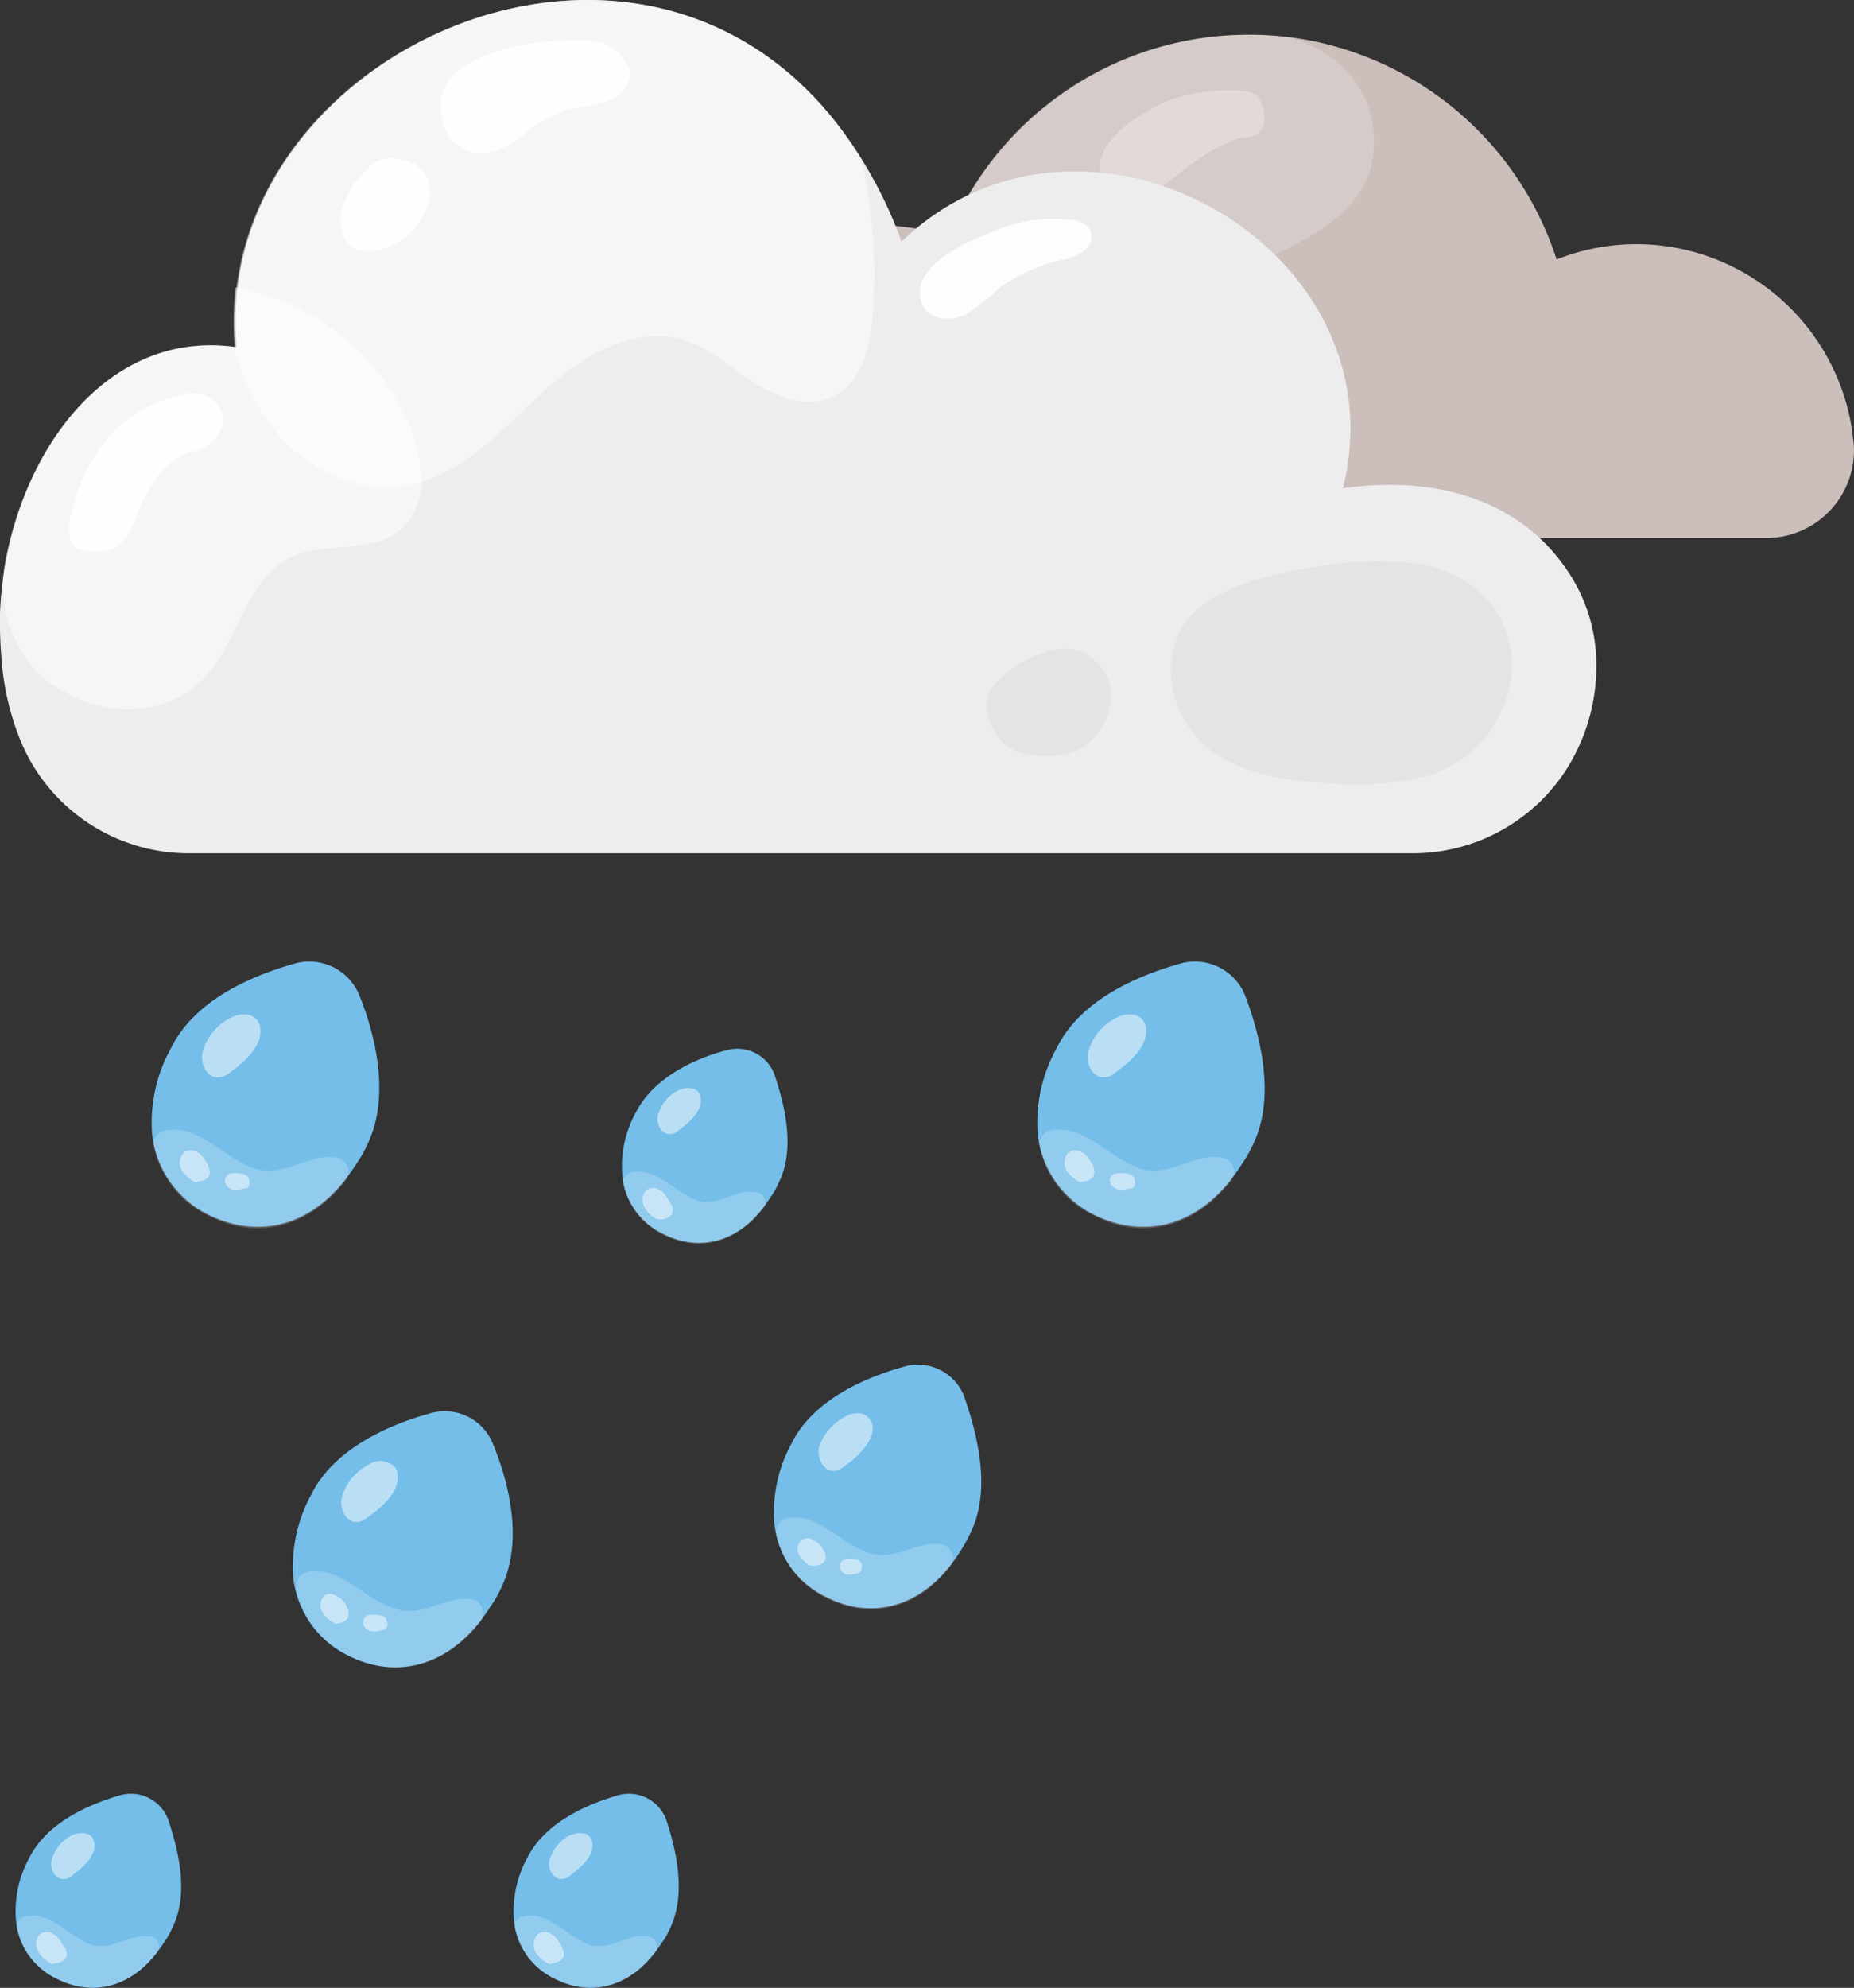 <svg id="Vintagio_Design" data-name="Vintagio Design" xmlns="http://www.w3.org/2000/svg" viewBox="0 0 186.52 199.86"><rect x="0" y="0" width="186.52" height="199.86" fill="#333333" stroke="none"/><title>rain</title><g id="c"><path d="M177.8,54.2H72.4a8.88,8.88,0,0,1-8.8-9.8v-.2A24.55,24.55,0,0,1,85.5,22.9a23.76,23.76,0,0,1,10,1c.1-.2.1-.3.2-.5a32.67,32.67,0,0,1,30-19.8,31.71,31.71,0,0,1,8.8,1.2,32.63,32.63,0,0,1,22.2,21.4,21.68,21.68,0,0,1,10.5-1.4,22,22,0,0,1,19.3,19.1c0,.3.1.7.1,1a8.81,8.81,0,0,1-8.8,9.3Z" transform="translate(-0.1 -0.11)" style="fill:#cbbebb;fill-rule:evenodd"/><path d="M137.1,19.1c-2.6,4.4-8.2,6-12.5,8.8-6,3.9-10.4,10.8-17.5,11.9a8.69,8.69,0,0,1-5.7-.9,9.88,9.88,0,0,1-4.1-5.3,25.76,25.76,0,0,1-1.6-7.3A10.77,10.77,0,0,1,96.8,21,32.48,32.48,0,0,1,125.6,3.6a21.75,21.75,0,0,1,2.5.1c5.8.4,10.6,5.2,10.2,11.1a8.21,8.21,0,0,1-1.2,4.3Z" transform="translate(-0.1 -0.11)" style="fill:#fff;fill-rule:evenodd;opacity:0.2;isolation:isolate"/><path d="M124.6,9.2h-1.7a16.88,16.88,0,0,0-5.9,1.3,25,25,0,0,0-3.5,2.1c-1.6,1.3-3.2,3.1-2.6,5.2a3.33,3.33,0,0,0,2.3,2.3c1.7.4,3-.6,4.2-1.5a40.22,40.22,0,0,1,4.7-3.4,25.57,25.57,0,0,1,2.4-1.1c.8-.3,1.7-.1,2.3-.7a1.87,1.87,0,0,0,.5-1.4,3.41,3.41,0,0,0-.7-2.2,2.2,2.2,0,0,0-1.6-.5.76.76,0,0,0-.4-.1Z" transform="translate(-0.1 -0.11)" style="fill:#fff;fill-rule:evenodd;opacity:0.3;isolation:isolate"/><path d="M107.4,20.2a1.93,1.93,0,0,1,1,.3,3.55,3.55,0,0,1,1.4,2.5,3.13,3.13,0,0,1-1.9,3,3.59,3.59,0,0,1-1.8.2,2.09,2.09,0,0,1-1.3-.7c-.9-1-.5-2.8.1-3.8a3.52,3.52,0,0,1,2.5-1.5Z" transform="translate(-0.1 -0.11)" style="fill:#fff;fill-rule:evenodd;opacity:0.3;isolation:isolate"/><path d="M89.9,28.5h0a17.86,17.86,0,0,0-9.1,2,5.7,5.7,0,0,0-2.6,2.9c-.4,1.1-.7,2.9.6,3.5a2.26,2.26,0,0,0,1.6.2,9.28,9.28,0,0,0,3.5-1.6,10.1,10.1,0,0,1,4.6-1.8,19.42,19.42,0,0,0,2.4-.2,2.31,2.31,0,0,0,1.6-2.8,2.77,2.77,0,0,0-2.6-2.2Z" transform="translate(-0.1 -0.11)" style="fill:#fff;fill-rule:evenodd;opacity:0.3;isolation:isolate"/><path d="M160.7,66.9a19.35,19.35,0,0,1-3.1,10.7,18.36,18.36,0,0,1-15.5,8.3H19.2a18.31,18.31,0,0,1-16.9-11,26.86,26.86,0,0,1-2-8,45.2,45.2,0,0,1-.2-5.2C.7,47.4,9.9,33.1,23.8,35h.1a29.82,29.82,0,0,1,.1-6C27.3,2.2,68.7-13.6,86.9,16.3a43.48,43.48,0,0,1,3.9,8.1c18.4-17.7,50.5.6,44.4,24.8h0c10.7-1.5,18.1,2.1,22.1,7.6a16.83,16.83,0,0,1,3.4,10.1Z" transform="translate(-0.1 -0.11)" style="fill:#ededed;fill-rule:evenodd"/><path d="M87.9,31.7c-.2,3.2-1.1,6.9-4,8.3-2.5,1.2-5.5.1-7.9-1.4s-4.4-3.5-7.1-4.3c-5.3-1.6-10.7,1.9-14.7,5.7s-8.1,8.2-13.6,9c-4.9.7-9.9-1.9-13-5.8a22.53,22.53,0,0,1-3.9-8.1h.1C21,4.8,67.2-15.8,86.8,16.3A52.89,52.89,0,0,1,87.9,31.7Z" transform="translate(-0.1 -0.11)" style="fill:#fff;fill-rule:evenodd;opacity:0.5;isolation:isolate"/><path d="M40.6,53.2c-2.9,2.7-7.7,1.3-11.2,2.9-4.7,2.2-5.3,8.8-9,12.4-3.9,3.9-10.6,3.7-15,.4l-.1.1A12.79,12.79,0,0,1,.7,56.2C3.1,44,11.7,33.3,23.7,35h0a29.82,29.82,0,0,1,.1-6A23.68,23.68,0,0,1,40.7,41.5a16.34,16.34,0,0,1,1.7,5.7,6.85,6.85,0,0,1-1.8,6Z" transform="translate(-0.1 -0.11)" style="fill:#fff;fill-rule:evenodd;opacity:0.5;isolation:isolate"/><path d="M63.2,6.6a4.47,4.47,0,0,0-4-2.4c-4.2-.1-8.4.3-11.9,2.3a5.26,5.26,0,0,0-2.6,2.7,4.68,4.68,0,0,0-.2,1.7,5.15,5.15,0,0,0,1.1,3.4,4.06,4.06,0,0,0,3.1,1.2,6.63,6.63,0,0,0,3.2-1.2c.7-.5,1.3-1.1,2.1-1.6a11.6,11.6,0,0,1,4.3-1.8,9.72,9.72,0,0,0,3.7-1c1.1-.7,1.9-2.2,1.2-3.3Z" transform="translate(-0.1 -0.11)" style="fill:#fff;fill-rule:evenodd;opacity:0.9;isolation:isolate"/><path d="M39.5,16a2.88,2.88,0,0,0-2,.7,9.51,9.51,0,0,0-2.7,3.6,4,4,0,0,0-.4,2.6,2.8,2.8,0,0,0,1.4,2.2,3.71,3.71,0,0,0,2.1.2A6.85,6.85,0,0,0,43,21.1a4.19,4.19,0,0,0,.2-2.7h0a3,3,0,0,0-2.8-2.2l-.9-.2Z" transform="translate(-0.1 -0.11)" style="fill:#fff;fill-rule:evenodd;opacity:0.9;isolation:isolate"/><path d="M19.1,39.7a13.28,13.28,0,0,0-8.5,4.9,18,18,0,0,0-3.5,8,3,3,0,0,0,.5,2.5,2.6,2.6,0,0,0,1.5.4,4.25,4.25,0,0,0,2.5-.3c1.2-.6,1.8-2.1,2.3-3.4,1-2.7,2.7-5.4,5.5-6.3.2,0,.3-.1.5-.1a3.79,3.79,0,0,0,2.3-1.8c1.2-2.3-1.1-4.3-3.1-3.9Z" transform="translate(-0.1 -0.11)" style="fill:#fff;fill-rule:evenodd;opacity:0.9;isolation:isolate"/><path d="M94.8,26.1a6.83,6.83,0,0,0-1.8,2,2.87,2.87,0,0,0-.2,2.4c.7,1.9,2.9,2,4.5,1.2a22.41,22.41,0,0,0,3.4-2.7,18.38,18.38,0,0,1,6.4-2.8,5.58,5.58,0,0,0,2.1-.9,1.75,1.75,0,0,0,.6-2,2.4,2.4,0,0,0-2-1.1,15.19,15.19,0,0,0-7.6,1.1l-1.2.5a16.86,16.86,0,0,0-4.2,2.3Z" transform="translate(-0.1 -0.11)" style="fill:#fff;fill-rule:evenodd;opacity:0.9;isolation:isolate"/><path d="M136.6,56.6a29.92,29.92,0,0,1,5.2.1,11.9,11.9,0,0,1,8,3.8c5.3,6.2,1.2,15.4-6,17.6a29.46,29.46,0,0,1-9.4.8c-4.1-.2-8.5-.7-12-3-4.7-3.1-6.3-10.3-2-14.4a15.76,15.76,0,0,1,6.2-3.1,48.83,48.83,0,0,1,10-1.8Z" transform="translate(-0.1 -0.11)" style="fill:#cbbebb;fill-rule:evenodd;opacity:0.2;isolation:isolate"/><path d="M103.7,66.3a11.21,11.21,0,0,0-3.9,3,3.5,3.5,0,0,0-.1,3.3,6.11,6.11,0,0,0,1.3,2.2c1.9,1.7,6.1,1.7,8.1.4a6.6,6.6,0,0,0,2.8-5.8,5.61,5.61,0,0,0-2.6-3.6c-1.5-.8-3.6-.5-5.6.5Z" transform="translate(-0.1 -0.11)" style="fill:#cbbebb;fill-rule:evenodd;opacity:0.2;isolation:isolate"/><path d="M37,115.3a11.78,11.78,0,0,1-1.1,1.9c-4,6.3-9.7,7.5-14.7,5.1a10.27,10.27,0,0,1-5.8-8.2,15.37,15.37,0,0,1,1.9-8.6c2.4-4.9,8.2-7.3,12.4-8.5a5.44,5.44,0,0,1,6.6,3.3c1.6,4,3.1,10.2.7,15Z" transform="translate(-0.1 -0.11)" style="fill:#75beea;fill-rule:evenodd"/><path d="M34,116.5a1.47,1.47,0,0,1,.8,2.4c-3.9,4.9-9.1,5.8-13.6,3.5a10,10,0,0,1-5.6-6.9,1.4,1.4,0,0,1,1-1.7c3.4-.8,5.9,2.7,9.1,3.8,3.2.9,5.4-1.6,8.3-1.1Z" transform="translate(-0.1 -0.11)" style="fill:#fff;fill-rule:evenodd;opacity:0.2;isolation:isolate"/><path d="M24.6,102.1a2.66,2.66,0,0,0-1.2.3,5.44,5.44,0,0,0-2.9,3.4c-.4,1.6.9,3.4,2.5,2.3,1.3-.9,3.4-2.6,3.3-4.4a1.55,1.55,0,0,0-1.7-1.6Z" transform="translate(-0.1 -0.11)" style="fill:#fff;fill-rule:evenodd;opacity:0.5;isolation:isolate"/><path d="M21,117.2a4.44,4.44,0,0,0-.8-1.1c-.1,0-.1-.1-.2-.1a1.09,1.09,0,0,0-1.5.1,1.51,1.51,0,0,0-.1,1.7,3.82,3.82,0,0,0,.9.9c.1.1.2.1.3.2a.3.3,0,0,0,.4,0,1.43,1.43,0,0,0,1.1-.5,1,1,0,0,0,0-.9c-.1-.2-.1-.2-.1-.3Z" transform="translate(-0.1 -0.11)" style="fill:#fff;fill-rule:evenodd;opacity:0.5;isolation:isolate"/><path d="M23.2,118.1a4,4,0,0,1,1.1,0,1.42,1.42,0,0,1,.6.2.91.91,0,0,1,.3.7c0,.4-.2.6-.5.6-.5.1-1.2.3-1.6-.1a.8.8,0,0,1,.1-1.4Z" transform="translate(-0.1 -0.11)" style="fill:#fff;fill-rule:evenodd;opacity:0.5;isolation:isolate"/><path d="M78.4,119.1a6.38,6.38,0,0,1-.8,1.4c-2.9,4.6-7.1,5.5-10.7,3.7a7.21,7.21,0,0,1-4.2-6,11.18,11.18,0,0,1,1.4-6.3c1.8-3.5,6-5.4,9.1-6.2a4,4,0,0,1,4.8,2.4c1,3,2.2,7.5.4,11Z" transform="translate(-0.1 -0.11)" style="fill:#75beea;fill-rule:evenodd"/><path d="M76.2,120a1,1,0,0,1,.6,1.7c-2.8,3.6-6.6,4.2-9.9,2.6a7.52,7.52,0,0,1-4.1-5.1,1,1,0,0,1,.8-1.2c2.5-.6,4.3,1.9,6.6,2.8,2.2.7,3.8-1.2,6-.8Z" transform="translate(-0.1 -0.11)" style="fill:#fff;fill-rule:evenodd;opacity:0.2;isolation:isolate"/><path d="M69.3,109.5a2.92,2.92,0,0,0-.9.2,4,4,0,0,0-2.1,2.5c-.3,1.1.7,2.5,1.9,1.7.9-.7,2.5-1.9,2.4-3.2,0-.9-.6-1.2-1.3-1.2Z" transform="translate(-0.1 -0.11)" style="fill:#fff;fill-rule:evenodd;opacity:0.5;isolation:isolate"/><path d="M67.5,121a4.44,4.44,0,0,0-.8-1.1c-.1,0-.1-.1-.2-.1a1.09,1.09,0,0,0-1.5.1,1.51,1.51,0,0,0,0,1.7,2.58,2.58,0,0,0,.9.9c.1.1.2.1.3.2h.4a1.43,1.43,0,0,0,1.1-.5,1,1,0,0,0,0-.9C67.5,121.1,67.5,121,67.5,121Z" transform="translate(-0.1 -0.11)" style="fill:#fff;fill-rule:evenodd;opacity:0.5;isolation:isolate"/><path d="M126.1,115.3a11.78,11.78,0,0,1-1.1,1.9c-4,6.3-9.7,7.5-14.7,5.1a10.27,10.27,0,0,1-5.8-8.2,15.37,15.37,0,0,1,1.9-8.6c2.4-4.9,8.2-7.3,12.4-8.5a5.44,5.44,0,0,1,6.6,3.3c1.5,4,3.1,10.2.7,15Z" transform="translate(-0.1 -0.11)" style="fill:#75beea;fill-rule:evenodd"/><path d="M123.1,116.5a1.47,1.47,0,0,1,.8,2.4c-3.9,4.9-9.1,5.8-13.6,3.5a10,10,0,0,1-5.6-6.9,1.4,1.4,0,0,1,1-1.7c3.4-.8,5.9,2.7,9.1,3.8,3.1.9,5.3-1.6,8.3-1.1Z" transform="translate(-0.1 -0.11)" style="fill:#fff;fill-rule:evenodd;opacity:0.2;isolation:isolate"/><path d="M113.7,102.1a2.66,2.66,0,0,0-1.2.3,5.44,5.44,0,0,0-2.9,3.4c-.4,1.6.9,3.4,2.5,2.3,1.3-.9,3.4-2.6,3.3-4.4a1.55,1.55,0,0,0-1.7-1.6Z" transform="translate(-0.1 -0.11)" style="fill:#fff;fill-rule:evenodd;opacity:0.5;isolation:isolate"/><path d="M110,117.2a4.44,4.44,0,0,0-.8-1.1c-.1,0-.1-.1-.2-.1a1.09,1.09,0,0,0-1.5.1,1.51,1.51,0,0,0-.1,1.7,3.82,3.82,0,0,0,.9.9c.1.1.2.1.3.2a.3.3,0,0,0,.4,0,1.43,1.43,0,0,0,1.1-.5,1,1,0,0,0,0-.9c0-.2,0-.2-.1-.3Z" transform="translate(-0.1 -0.11)" style="fill:#fff;fill-rule:evenodd;opacity:0.5;isolation:isolate"/><path d="M112.3,118.1a4,4,0,0,1,1.1,0,1.42,1.42,0,0,1,.6.2.91.91,0,0,1,.3.7c0,.4-.2.6-.5.6-.5.1-1.2.3-1.6-.1a.75.75,0,0,1,.1-1.4Z" transform="translate(-0.1 -0.11)" style="fill:#fff;fill-rule:evenodd;opacity:0.5;isolation:isolate"/><path d="M50.5,159.8a11.78,11.78,0,0,1-1.1,1.9c-3.8,6-9.4,7.3-14.2,4.9a9.93,9.93,0,0,1-5.6-7.9,15.1,15.1,0,0,1,1.8-8.3c2.3-4.7,8-7.1,12-8.2a5.22,5.22,0,0,1,6.3,3.1C51.3,149.2,52.8,155.1,50.5,159.8Z" transform="translate(-0.1 -0.11)" style="fill:#75beea;fill-rule:evenodd"/><path d="M47.6,160.9a1.42,1.42,0,0,1,.8,2.3c-3.8,4.8-8.8,5.6-13.1,3.4a9.59,9.59,0,0,1-5.4-6.7,1.45,1.45,0,0,1,1-1.7c3.3-.8,5.7,2.6,8.8,3.6,2.9,1.1,5-1.3,7.9-.9Z" transform="translate(-0.1 -0.11)" style="fill:#fff;fill-rule:evenodd;opacity:0.2;isolation:isolate"/><path d="M38.4,147a2,2,0,0,0-1.1.3,5.41,5.41,0,0,0-2.8,3.3c-.4,1.5.9,3.3,2.4,2.2,1.3-.9,3.3-2.5,3.2-4.2.1-1.1-.8-1.5-1.7-1.6Z" transform="translate(-0.1 -0.11)" style="fill:#fff;fill-rule:evenodd;opacity:0.5;isolation:isolate"/><path d="M35,161.7a2,2,0,0,0-.8-1c-.1,0-.1-.1-.2-.1-.5-.3-1-.4-1.4.1a1.35,1.35,0,0,0,0,1.6,3,3,0,0,0,.8.8c.1.1.2.1.3.2a.3.3,0,0,0,.4,0,1.23,1.23,0,0,0,1-.5,1.39,1.39,0,0,0,0-.9.31.31,0,0,1-.1-.2Z" transform="translate(-0.1 -0.11)" style="fill:#fff;fill-rule:evenodd;opacity:0.5;isolation:isolate"/><path d="M37.1,162.5a4,4,0,0,1,1.1,0,1.42,1.42,0,0,1,.6.2c.2.2.2.4.3.7a.63.63,0,0,1-.5.6c-.5.1-1.2.3-1.6-.1a.8.8,0,0,1,.1-1.4Z" transform="translate(-0.1 -0.11)" style="fill:#fff;fill-rule:evenodd;opacity:0.5;isolation:isolate"/><path d="M97.7,154.3a16.18,16.18,0,0,1-1,1.8c-3.6,5.7-8.9,6.9-13.4,4.6a9.13,9.13,0,0,1-5.3-7.5,14.36,14.36,0,0,1,1.7-7.9c2.2-4.5,7.5-6.7,11.4-7.8a5,5,0,0,1,6,3c1.3,3.8,2.8,9.4.6,13.8Z" transform="translate(-0.1 -0.11)" style="fill:#75beea;fill-rule:evenodd"/><path d="M94.9,155.4a1.39,1.39,0,0,1,.8,2.2c-3.5,4.5-8.3,5.3-12.4,3.2a9.2,9.2,0,0,1-5.1-6.4,1.47,1.47,0,0,1,.9-1.6c3.1-.8,5.4,2.4,8.3,3.4s4.8-1.3,7.5-.8Z" transform="translate(-0.1 -0.11)" style="fill:#fff;fill-rule:evenodd;opacity:0.2;isolation:isolate"/><path d="M86.3,142.2a2.28,2.28,0,0,0-1.1.3,5.5,5.5,0,0,0-2.7,3.1c-.3,1.4.9,3.1,2.3,2.1,1.2-.8,3.1-2.4,3.1-4a1.49,1.49,0,0,0-1.6-1.5Z" transform="translate(-0.1 -0.11)" style="fill:#fff;fill-rule:evenodd;opacity:0.5;isolation:isolate"/><path d="M83,156.1a2,2,0,0,0-.8-1c-.1,0-.1-.1-.2-.1a1,1,0,0,0-1.4.1,1.2,1.2,0,0,0,0,1.5,3,3,0,0,0,.8.8.37.37,0,0,0,.3.1c.1,0,.3.1.4,0a1,1,0,0,0,1-.5,1.1,1.1,0,0,0,0-.8.1.1,0,0,0-.1-.1Z" transform="translate(-0.1 -0.11)" style="fill:#fff;fill-rule:evenodd;opacity:0.5;isolation:isolate"/><path d="M85.1,156.9a3.35,3.35,0,0,1,1,0,.76.76,0,0,1,.5.2c.2.1.2.4.2.6a.55.55,0,0,1-.4.6c-.4.1-1.1.3-1.5-.1a.73.73,0,0,1,.2-1.3Z" transform="translate(-0.1 -0.11)" style="fill:#fff;fill-rule:evenodd;opacity:0.5;isolation:isolate"/><path d="M67.5,194a6.38,6.38,0,0,1-.8,1.4c-2.9,4.6-7.1,5.5-10.7,3.7a7.21,7.21,0,0,1-4.2-6,11.18,11.18,0,0,1,1.4-6.3c1.8-3.5,6-5.3,9.1-6.2a4,4,0,0,1,4.8,2.4c1,3,2.1,7.5.4,11Z" transform="translate(-0.1 -0.11)" style="fill:#75beea;fill-rule:evenodd"/><path d="M65.3,194.8a1,1,0,0,1,.6,1.7c-2.8,3.6-6.6,4.2-9.9,2.6a7.31,7.31,0,0,1-4.1-5.1,1,1,0,0,1,.8-1.2c2.5-.6,4.3,1.9,6.6,2.8,2.2.7,3.8-1.1,6-.8Z" transform="translate(-0.1 -0.11)" style="fill:#fff;fill-rule:evenodd;opacity:0.2;isolation:isolate"/><path d="M58.4,184.4a2.92,2.92,0,0,0-.9.2,4,4,0,0,0-2.1,2.5c-.3,1.1.7,2.5,1.9,1.7.9-.7,2.5-1.9,2.4-3.2,0-.9-.6-1.2-1.3-1.2Z" transform="translate(-0.1 -0.11)" style="fill:#fff;fill-rule:evenodd;opacity:0.5;isolation:isolate"/><path d="M56.6,195.8a4.44,4.44,0,0,0-.8-1.1c-.1,0-.1-.1-.2-.1a1.09,1.09,0,0,0-1.5.1,1.51,1.51,0,0,0-.1,1.7,2.58,2.58,0,0,0,.9.9c.1.1.2.1.3.2a.3.3,0,0,0,.4,0,1.43,1.43,0,0,0,1.1-.5c.2-.3.1-.6,0-1-.1-.1-.1-.1-.1-.2Z" transform="translate(-0.1 -0.11)" style="fill:#fff;fill-rule:evenodd;opacity:0.5;isolation:isolate"/><path d="M17.4,194a6.38,6.38,0,0,1-.8,1.4c-2.9,4.6-7.1,5.5-10.7,3.7a7.21,7.21,0,0,1-4.2-6,11.18,11.18,0,0,1,1.4-6.3c1.8-3.5,6-5.3,9.1-6.2A4,4,0,0,1,17,183c1,3,2.2,7.5.4,11Z" transform="translate(-0.1 -0.11)" style="fill:#75beea;fill-rule:evenodd"/><path d="M15.2,194.8a1,1,0,0,1,.6,1.7c-2.8,3.6-6.6,4.2-9.9,2.6A7.31,7.31,0,0,1,1.8,194a1,1,0,0,1,.8-1.2c2.5-.6,4.3,1.9,6.6,2.8,2.2.7,3.8-1.1,6-.8Z" transform="translate(-0.1 -0.11)" style="fill:#fff;fill-rule:evenodd;opacity:0.2;isolation:isolate"/><path d="M8.3,184.4a2.92,2.92,0,0,0-.9.2,4,4,0,0,0-2.1,2.5c-.3,1.1.7,2.5,1.9,1.7.9-.7,2.5-1.9,2.4-3.2,0-.9-.6-1.2-1.3-1.2Z" transform="translate(-0.1 -0.11)" style="fill:#fff;fill-rule:evenodd;opacity:0.5;isolation:isolate"/><path d="M6.5,195.8a4.44,4.44,0,0,0-.8-1.1c-.1,0-.1-.1-.2-.1a1.09,1.09,0,0,0-1.5.1,1.51,1.51,0,0,0,0,1.7,2.58,2.58,0,0,0,.9.9c.1.1.2.1.3.2a.3.3,0,0,0,.4,0,1.43,1.43,0,0,0,1.1-.5c.2-.3.1-.6,0-1-.2-.1-.2-.1-.2-.2Z" transform="translate(-0.1 -0.11)" style="fill:#fff;fill-rule:evenodd;opacity:0.5;isolation:isolate"/></g></svg>